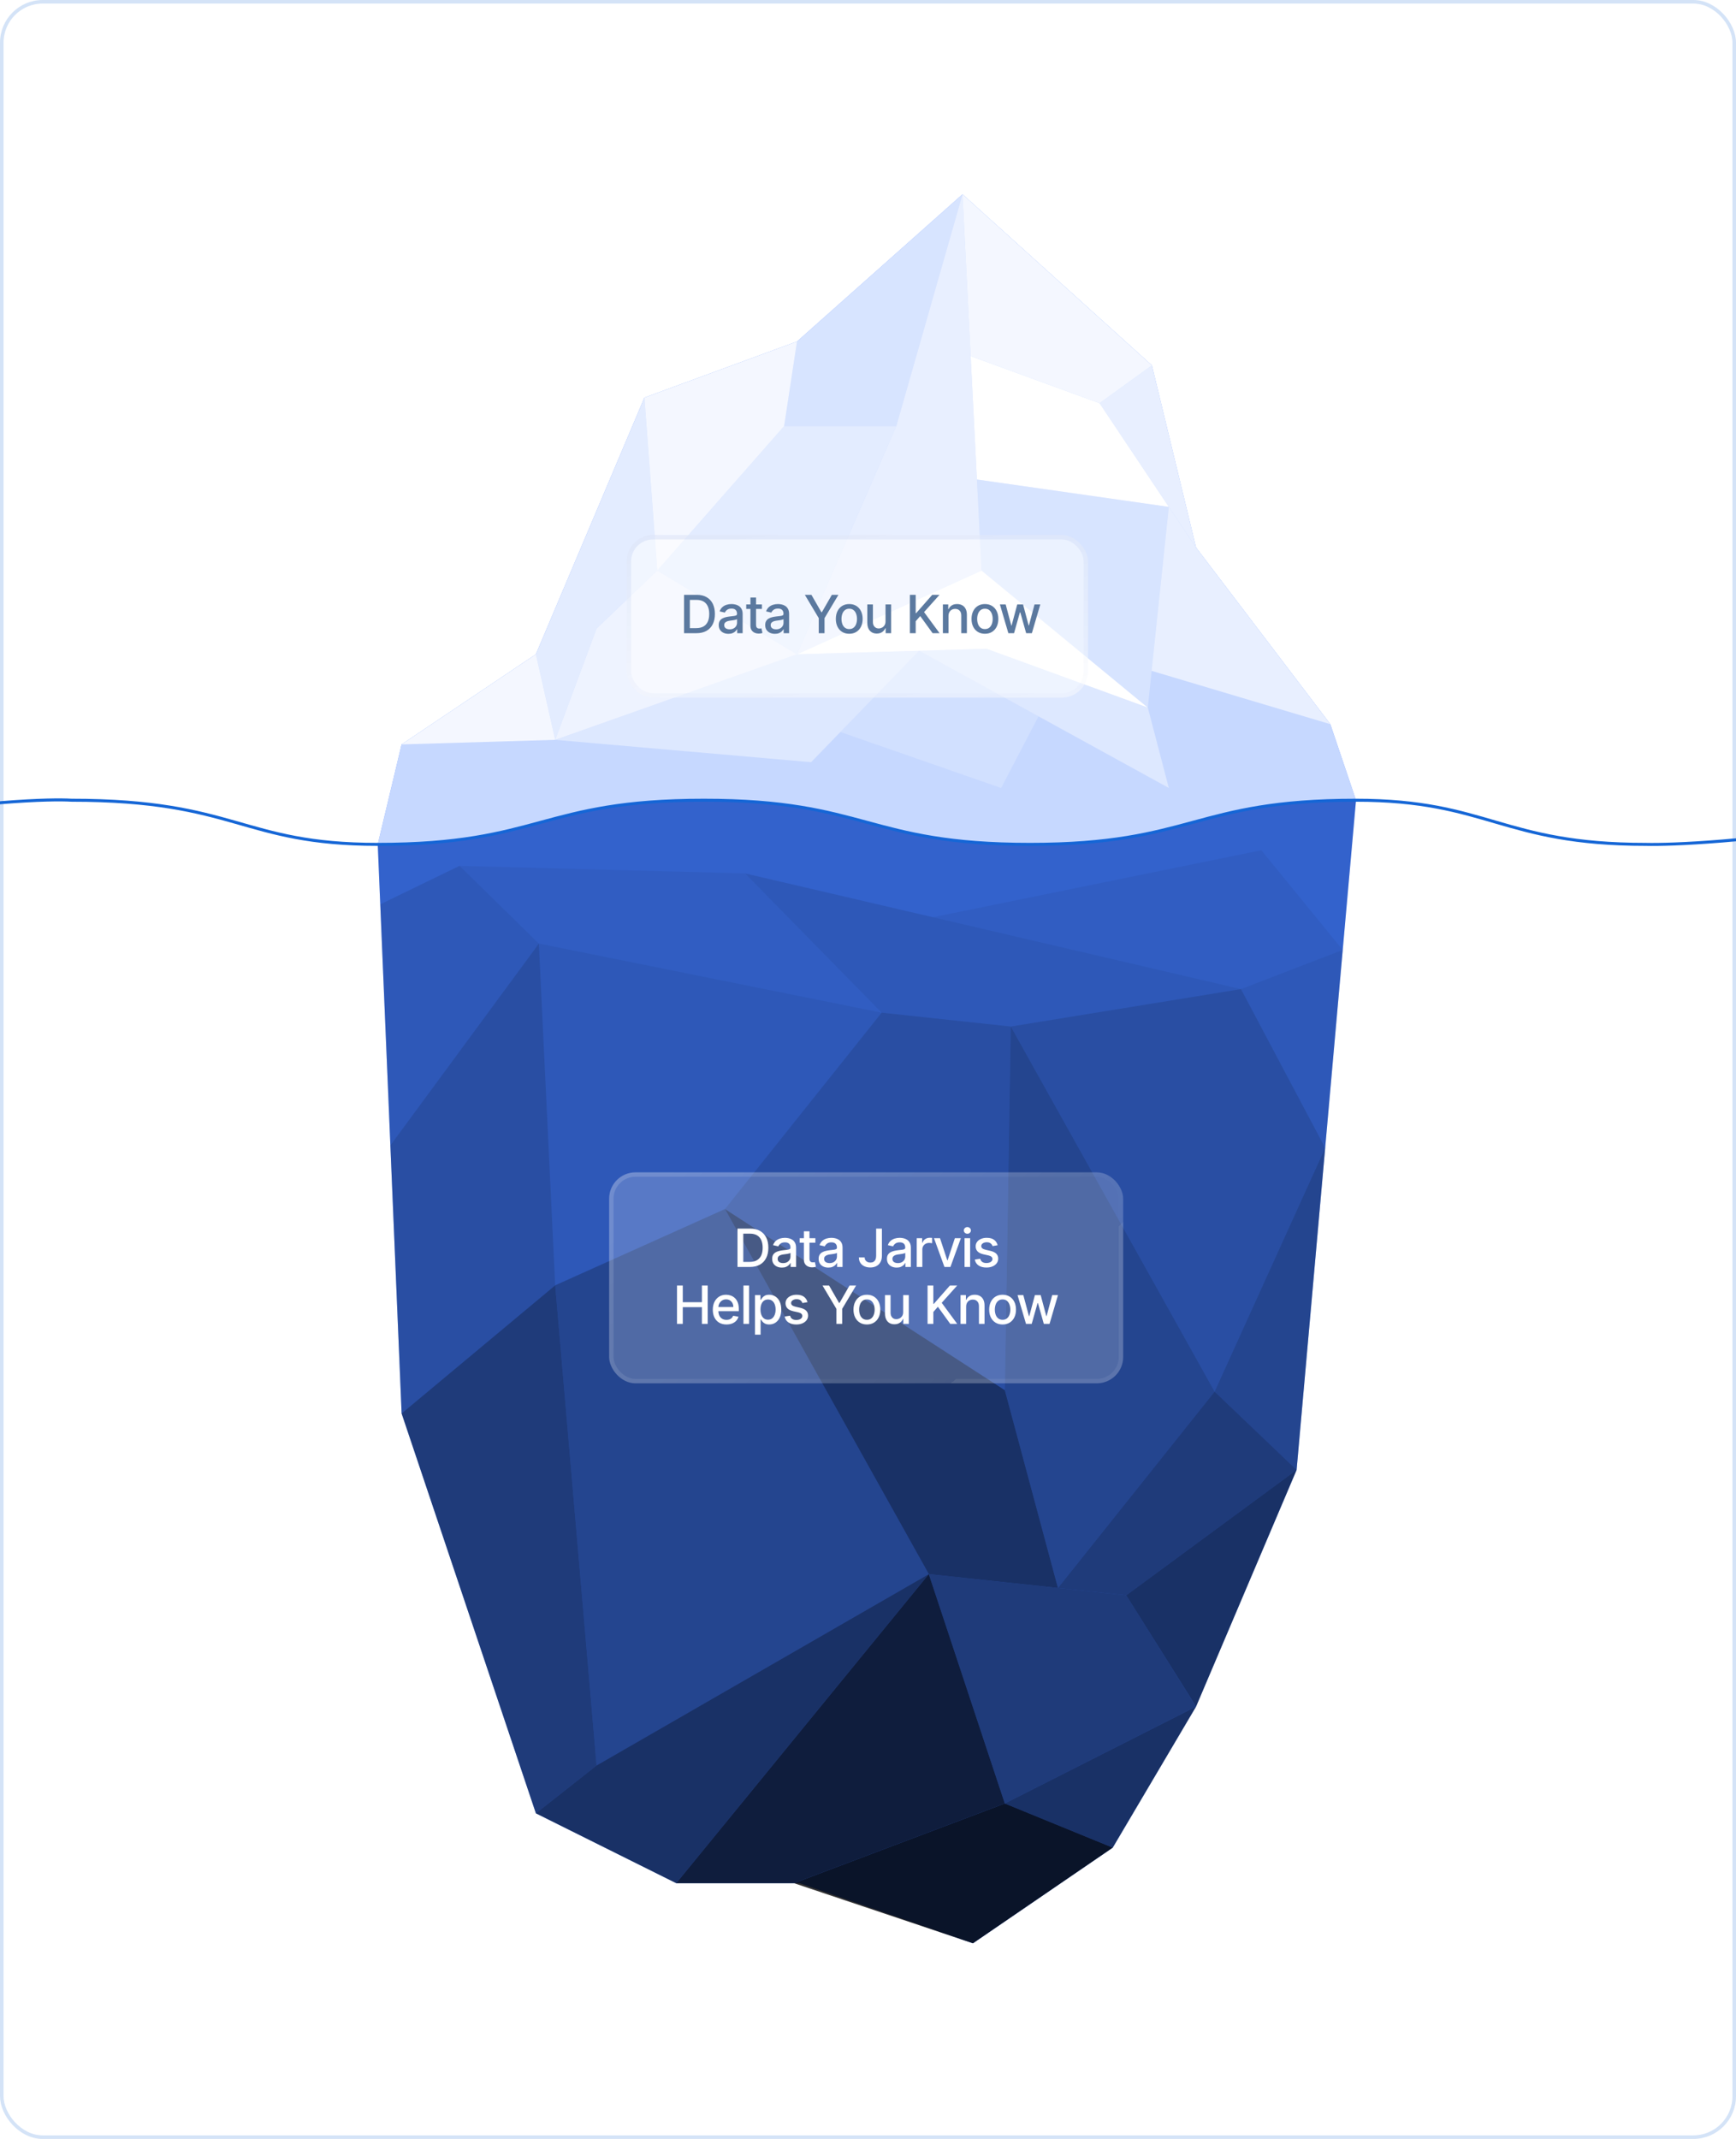 <svg width="488" height="601" viewBox="0 0 488 601" fill="none" xmlns="http://www.w3.org/2000/svg">
<g clip-path="url(#clip0_401_26847)">
<rect width="488" height="601" rx="12" fill="white" fill-opacity="0.06"/>
<path d="M381.184 224.847C335.358 224.847 335.358 237.254 289.517 237.254C243.676 237.254 243.676 224.847 197.85 224.847C152.025 224.847 152.009 237.254 106.184 237.254L112.899 209.169L150.645 183.845L181.149 111.734L224.043 95.962L270.566 54.603L323.805 102.677L336.211 153.853L373.957 203.478L381.184 224.847Z" fill="#407BFF"/>
<path opacity="0.7" d="M381.184 224.847C335.358 224.847 335.358 237.254 289.517 237.254C243.676 237.254 243.676 224.847 197.85 224.847C152.025 224.847 152.009 237.254 106.184 237.254L112.899 209.169L150.645 183.845L181.149 111.734L224.043 95.962L270.566 54.603L323.805 102.677L336.211 153.853L373.957 203.478L381.184 224.847Z" fill="white"/>
<path opacity="0.8" d="M181.148 111.734L184.761 160.32L220.429 119.736L224.043 95.962L181.148 111.734Z" fill="white"/>
<path opacity="0.5" d="M224.043 183.845L184.762 160.32L220.429 119.736H251.957L224.043 183.845Z" fill="white"/>
<path opacity="0.7" d="M224.043 183.845L184.762 160.32L167.703 176.603L156.072 207.882L224.043 183.845Z" fill="white"/>
<path opacity="0.4" d="M224.043 183.845L258.362 182.837L228.013 214.163L156.072 207.882L224.043 183.845Z" fill="white"/>
<path opacity="0.2" d="M291.936 201.276L258.361 182.837L236.232 205.68L281.422 221.405L291.936 201.276Z" fill="white"/>
<path opacity="0.6" d="M224.043 183.845L275.917 160.319L270.566 54.603L251.957 119.736L224.043 183.845Z" fill="white"/>
<path d="M224.043 183.845L275.917 160.32L322.657 198.825L277.297 182.294L224.043 183.845Z" fill="white"/>
<path opacity="0.4" d="M258.362 182.837L328.565 221.405L322.657 198.825L277.297 182.294L258.362 182.837Z" fill="white"/>
<path opacity="0.8" d="M309.088 113.284L272.861 100.056L270.566 54.603L323.805 102.677L309.088 113.284Z" fill="white"/>
<path d="M309.088 113.284L272.862 100.056L274.614 134.732L328.566 142.424L309.088 113.284Z" fill="white"/>
<path opacity="0.3" d="M322.657 198.825L275.916 160.32L274.614 134.732L328.565 142.424L322.657 198.825Z" fill="white"/>
<path opacity="0.6" d="M323.727 188.497L373.957 203.478L336.211 153.853L328.565 142.423L323.727 188.497Z" fill="white"/>
<path opacity="0.6" d="M323.82 102.677L309.088 113.284L336.226 153.853L323.82 102.677Z" fill="white"/>
<path opacity="0.3" d="M270.566 54.603L224.043 95.962L220.429 119.736H251.957L270.566 54.603Z" fill="white"/>
<path opacity="0.5" d="M181.148 111.733L150.644 183.845L156.072 207.882L167.703 176.603L184.762 160.319L181.148 111.733Z" fill="white"/>
<path opacity="0.8" d="M112.898 209.169L156.072 207.882L150.644 183.845L112.898 209.169Z" fill="white"/>
<path d="M381.183 224.848C335.358 224.848 335.358 237.254 289.517 237.254C243.676 237.254 243.676 224.848 197.85 224.848C152.025 224.848 152.009 237.254 106.184 237.254L112.898 397.155L150.644 509.509L190.096 529.142H224.741L273.497 546.03L312.794 519.155L336.211 479.517L364.482 413.035L381.183 224.848Z" fill="#407BFF"/>
<path opacity="0.2" d="M381.183 224.848C335.358 224.848 335.358 237.254 289.517 237.254C243.676 237.254 243.676 224.848 197.85 224.848C152.025 224.848 152.009 237.254 106.184 237.254L112.898 397.155L150.644 509.509L190.096 529.142H224.741L273.497 546.03L312.794 519.155L336.211 479.517L364.482 413.035L381.183 224.848Z" fill="black"/>
<path opacity="0.4" d="M112.898 397.155L156.072 361.146L167.703 496.064L150.644 509.509L112.898 397.155Z" fill="black"/>
<path opacity="0.3" d="M203.79 339.714L156.072 361.146L167.703 496.064L261.091 442.298L203.79 339.714Z" fill="black"/>
<path opacity="0.5" d="M203.79 339.714L282.461 390.611L297.395 446.19L261.091 442.298L203.79 339.714Z" fill="black"/>
<path opacity="0.3" d="M284.136 288.429L282.461 390.61L297.395 446.19L341.437 391.014L284.136 288.429Z" fill="black"/>
<path opacity="0.2" d="M284.136 288.429L348.85 277.915L372.515 322.531L341.437 391.014L284.136 288.429Z" fill="black"/>
<path opacity="0.1" d="M348.85 277.915L372.515 322.531L377.446 266.92L348.85 277.915Z" fill="black"/>
<path opacity="0.2" d="M284.136 288.429L282.461 390.61L203.79 339.714L247.832 284.537L284.136 288.429Z" fill="black"/>
<path opacity="0.1" d="M151.482 265.121L156.072 361.146L203.79 339.714L247.832 284.537L151.482 265.121Z" fill="black"/>
<path opacity="0.05" d="M151.482 265.121L129.181 243.286L209.434 245.411L247.832 284.537L151.482 265.121Z" fill="black"/>
<path opacity="0.1" d="M284.135 288.43L348.85 277.915L209.434 245.411L247.832 284.537L284.135 288.43Z" fill="black"/>
<path opacity="0.05" d="M377.446 266.92L348.85 277.915L262.254 257.724L354.572 238.897L377.446 266.92Z" fill="black"/>
<path opacity="0.2" d="M151.482 265.121L156.072 361.146L112.899 397.155L109.735 321.833L151.482 265.121Z" fill="black"/>
<path opacity="0.1" d="M151.482 265.121L129.182 243.286L106.897 254.095L109.735 321.833L151.482 265.121Z" fill="black"/>
<path opacity="0.4" d="M364.481 413.004L316.578 448.253L297.395 446.19L341.437 391.014L364.481 413.004Z" fill="black"/>
<path opacity="0.5" d="M316.578 448.253L336.226 479.517L364.482 413.004L316.578 448.253Z" fill="black"/>
<path opacity="0.3" d="M341.437 391.014L372.515 322.531L364.482 413.004L341.437 391.014Z" fill="black"/>
<path opacity="0.5" d="M190.096 529.142L261.091 442.298L167.703 496.064L150.644 509.509L190.096 529.142Z" fill="black"/>
<path opacity="0.7" d="M190.096 529.142L261.091 442.298L282.461 506.748L223.19 529.142H190.096Z" fill="black"/>
<path opacity="0.4" d="M316.578 448.253L261.091 442.298L282.461 506.748L336.211 479.517L316.578 448.253Z" fill="black"/>
<path opacity="0.5" d="M282.461 506.748L312.794 519.155L336.226 479.517L282.461 506.748Z" fill="black"/>
<path opacity="0.8" d="M273.497 546.03L312.794 519.155L282.461 506.748L223.19 529.142L273.497 546.03Z" fill="black"/>
<g filter="url(#filter0_b_401_26847)">
<rect x="176.172" y="150.33" width="129.676" height="45.695" rx="7.41" fill="white" fill-opacity="0.5"/>
<path d="M195.783 177.915H192.294V167.137H195.894C196.95 167.137 197.857 167.353 198.615 167.784C199.373 168.212 199.953 168.828 200.357 169.632C200.764 170.432 200.967 171.391 200.967 172.51C200.967 173.633 200.762 174.598 200.352 175.405C199.945 176.212 199.355 176.833 198.583 177.268C197.811 177.7 196.878 177.915 195.783 177.915ZM193.92 176.494H195.694C196.515 176.494 197.197 176.34 197.741 176.031C198.285 175.719 198.692 175.268 198.962 174.679C199.232 174.086 199.367 173.363 199.367 172.51C199.367 171.665 199.232 170.947 198.962 170.358C198.696 169.769 198.297 169.321 197.768 169.016C197.238 168.711 196.58 168.558 195.794 168.558H193.92V176.494ZM204.771 178.094C204.259 178.094 203.796 178 203.382 177.81C202.968 177.617 202.64 177.338 202.398 176.973C202.159 176.608 202.04 176.161 202.04 175.631C202.04 175.175 202.127 174.8 202.303 174.505C202.478 174.21 202.715 173.977 203.013 173.805C203.312 173.633 203.645 173.503 204.013 173.416C204.382 173.328 204.757 173.261 205.14 173.216C205.624 173.16 206.017 173.114 206.318 173.079C206.62 173.04 206.839 172.979 206.976 172.895C207.113 172.81 207.182 172.674 207.182 172.484V172.447C207.182 171.988 207.052 171.632 206.792 171.379C206.536 171.126 206.154 171 205.645 171C205.115 171 204.697 171.118 204.392 171.353C204.091 171.584 203.882 171.842 203.766 172.126L202.287 171.789C202.463 171.298 202.719 170.902 203.055 170.6C203.396 170.295 203.787 170.074 204.229 169.937C204.671 169.797 205.136 169.726 205.624 169.726C205.947 169.726 206.289 169.765 206.65 169.842C207.015 169.916 207.355 170.053 207.671 170.253C207.99 170.453 208.252 170.739 208.455 171.111C208.659 171.479 208.76 171.958 208.76 172.547V177.915H207.224V176.81H207.16C207.059 177.014 206.906 177.214 206.703 177.41C206.499 177.607 206.238 177.77 205.918 177.9C205.599 178.029 205.217 178.094 204.771 178.094ZM205.113 176.831C205.548 176.831 205.92 176.745 206.229 176.573C206.541 176.401 206.778 176.177 206.939 175.9C207.104 175.619 207.187 175.319 207.187 175V173.958C207.131 174.014 207.022 174.067 206.861 174.116C206.703 174.161 206.522 174.202 206.318 174.237C206.115 174.268 205.917 174.298 205.724 174.326C205.531 174.351 205.369 174.372 205.24 174.389C204.934 174.428 204.655 174.493 204.403 174.584C204.154 174.675 203.954 174.807 203.803 174.979C203.655 175.147 203.582 175.372 203.582 175.652C203.582 176.042 203.726 176.337 204.013 176.537C204.301 176.733 204.668 176.831 205.113 176.831ZM214.185 169.832V171.095H209.77V169.832H214.185ZM210.954 167.895H212.527V175.542C212.527 175.847 212.573 176.077 212.664 176.231C212.755 176.382 212.873 176.486 213.017 176.542C213.164 176.594 213.324 176.621 213.496 176.621C213.622 176.621 213.733 176.612 213.827 176.594C213.922 176.577 213.996 176.563 214.048 176.552L214.333 177.852C214.241 177.887 214.111 177.922 213.943 177.958C213.775 177.996 213.564 178.017 213.312 178.021C212.898 178.028 212.512 177.954 212.154 177.8C211.796 177.645 211.506 177.407 211.285 177.084C211.064 176.761 210.954 176.356 210.954 175.868V167.895ZM217.834 178.094C217.321 178.094 216.858 178 216.444 177.81C216.03 177.617 215.702 177.338 215.46 176.973C215.222 176.608 215.102 176.161 215.102 175.631C215.102 175.175 215.19 174.8 215.365 174.505C215.541 174.21 215.778 173.977 216.076 173.805C216.374 173.633 216.707 173.503 217.076 173.416C217.444 173.328 217.82 173.261 218.202 173.216C218.686 173.16 219.079 173.114 219.381 173.079C219.683 173.04 219.902 172.979 220.039 172.895C220.176 172.81 220.244 172.674 220.244 172.484V172.447C220.244 171.988 220.114 171.632 219.855 171.379C219.599 171.126 219.216 171 218.707 171C218.178 171 217.76 171.118 217.455 171.353C217.153 171.584 216.944 171.842 216.829 172.126L215.35 171.789C215.525 171.298 215.781 170.902 216.118 170.6C216.458 170.295 216.85 170.074 217.292 169.937C217.734 169.797 218.199 169.726 218.686 169.726C219.009 169.726 219.351 169.765 219.713 169.842C220.077 169.916 220.418 170.053 220.734 170.253C221.053 170.453 221.314 170.739 221.518 171.111C221.721 171.479 221.823 171.958 221.823 172.547V177.915H220.286V176.81H220.223C220.121 177.014 219.969 177.214 219.765 177.41C219.562 177.607 219.3 177.77 218.981 177.9C218.662 178.029 218.279 178.094 217.834 178.094ZM218.176 176.831C218.611 176.831 218.983 176.745 219.292 176.573C219.604 176.401 219.841 176.177 220.002 175.9C220.167 175.619 220.249 175.319 220.249 175V173.958C220.193 174.014 220.084 174.067 219.923 174.116C219.765 174.161 219.585 174.202 219.381 174.237C219.178 174.268 218.979 174.298 218.786 174.326C218.593 174.351 218.432 174.372 218.302 174.389C217.997 174.428 217.718 174.493 217.465 174.584C217.216 174.675 217.016 174.807 216.865 174.979C216.718 175.147 216.644 175.372 216.644 175.652C216.644 176.042 216.788 176.337 217.076 176.537C217.364 176.733 217.73 176.831 218.176 176.831ZM226.247 167.137H228.094L230.909 172.037H231.025L233.841 167.137H235.688L231.778 173.684V177.915H230.157V173.684L226.247 167.137ZM238.726 178.079C237.968 178.079 237.307 177.905 236.742 177.558C236.177 177.21 235.739 176.724 235.426 176.1C235.114 175.475 234.958 174.745 234.958 173.91C234.958 173.072 235.114 172.339 235.426 171.711C235.739 171.082 236.177 170.595 236.742 170.247C237.307 169.9 237.968 169.726 238.726 169.726C239.484 169.726 240.145 169.9 240.71 170.247C241.275 170.595 241.714 171.082 242.026 171.711C242.338 172.339 242.494 173.072 242.494 173.91C242.494 174.745 242.338 175.475 242.026 176.1C241.714 176.724 241.275 177.21 240.71 177.558C240.145 177.905 239.484 178.079 238.726 178.079ZM238.731 176.758C239.223 176.758 239.63 176.628 239.952 176.368C240.275 176.108 240.514 175.763 240.668 175.331C240.826 174.9 240.905 174.424 240.905 173.905C240.905 173.389 240.826 172.916 240.668 172.484C240.514 172.049 240.275 171.7 239.952 171.437C239.63 171.174 239.223 171.042 238.731 171.042C238.237 171.042 237.826 171.174 237.5 171.437C237.177 171.7 236.937 172.049 236.779 172.484C236.625 172.916 236.547 173.389 236.547 173.905C236.547 174.424 236.625 174.9 236.779 175.331C236.937 175.763 237.177 176.108 237.5 176.368C237.826 176.628 238.237 176.758 238.731 176.758ZM248.927 174.563V169.832H250.506V177.915H248.959V176.515H248.874C248.688 176.947 248.39 177.307 247.98 177.594C247.573 177.879 247.066 178.021 246.459 178.021C245.939 178.021 245.48 177.907 245.08 177.679C244.683 177.447 244.371 177.105 244.143 176.652C243.919 176.2 243.806 175.64 243.806 174.973V169.832H245.38V174.784C245.38 175.335 245.532 175.773 245.838 176.1C246.143 176.426 246.539 176.589 247.027 176.589C247.322 176.589 247.615 176.515 247.906 176.368C248.201 176.221 248.445 175.998 248.638 175.7C248.834 175.402 248.93 175.023 248.927 174.563ZM255.779 177.915V167.137H257.406V172.284H257.537L262.058 167.137H264.105L259.758 171.989L264.121 177.915H262.163L258.679 173.1L257.406 174.563V177.915H255.779ZM266.624 173.116V177.915H265.05V169.832H266.56V171.147H266.66C266.846 170.719 267.138 170.376 267.534 170.116C267.934 169.856 268.437 169.726 269.044 169.726C269.595 169.726 270.078 169.842 270.492 170.074C270.906 170.302 271.227 170.642 271.455 171.095C271.683 171.547 271.797 172.107 271.797 172.774V177.915H270.223V172.963C270.223 172.377 270.071 171.919 269.765 171.589C269.46 171.256 269.041 171.09 268.508 171.09C268.143 171.09 267.818 171.168 267.534 171.326C267.253 171.484 267.031 171.716 266.866 172.021C266.704 172.323 266.624 172.688 266.624 173.116ZM276.868 178.079C276.11 178.079 275.449 177.905 274.884 177.558C274.319 177.21 273.88 176.724 273.568 176.1C273.256 175.475 273.1 174.745 273.1 173.91C273.1 173.072 273.256 172.339 273.568 171.711C273.88 171.082 274.319 170.595 274.884 170.247C275.449 169.9 276.11 169.726 276.868 169.726C277.626 169.726 278.287 169.9 278.852 170.247C279.417 170.595 279.855 171.082 280.168 171.711C280.48 172.339 280.636 173.072 280.636 173.91C280.636 174.745 280.48 175.475 280.168 176.1C279.855 176.724 279.417 177.21 278.852 177.558C278.287 177.905 277.626 178.079 276.868 178.079ZM276.873 176.758C277.364 176.758 277.771 176.628 278.094 176.368C278.417 176.108 278.655 175.763 278.81 175.331C278.968 174.9 279.047 174.424 279.047 173.905C279.047 173.389 278.968 172.916 278.81 172.484C278.655 172.049 278.417 171.7 278.094 171.437C277.771 171.174 277.364 171.042 276.873 171.042C276.378 171.042 275.968 171.174 275.642 171.437C275.319 171.7 275.078 172.049 274.921 172.484C274.766 172.916 274.689 173.389 274.689 173.905C274.689 174.424 274.766 174.9 274.921 175.331C275.078 175.763 275.319 176.108 275.642 176.368C275.968 176.628 276.378 176.758 276.873 176.758ZM283.454 177.915L281.075 169.832H282.702L284.286 175.768H284.365L285.954 169.832H287.58L289.159 175.742H289.238L290.812 169.832H292.438L290.064 177.915H288.459L286.817 172.079H286.696L285.054 177.915H283.454Z" fill="#5B799F"/>
<rect x="176.789" y="150.948" width="128.441" height="44.46" rx="6.793" stroke="url(#paint0_linear_401_26847)" stroke-opacity="0.14" stroke-width="1.235"/>
</g>
<g filter="url(#filter1_b_401_26847)">
<rect x="171.232" y="329.407" width="144.496" height="59.281" rx="7.41" fill="white" fill-opacity="0.2"/>
<path d="M210.806 355.992H207.316V345.214H210.916C211.972 345.214 212.879 345.43 213.637 345.861C214.395 346.289 214.975 346.905 215.379 347.708C215.786 348.508 215.989 349.468 215.989 350.587C215.989 351.71 215.784 352.675 215.374 353.482C214.967 354.289 214.377 354.91 213.605 355.345C212.834 355.776 211.9 355.992 210.806 355.992ZM208.943 354.571H210.716C211.537 354.571 212.22 354.417 212.763 354.108C213.307 353.796 213.714 353.345 213.984 352.755C214.254 352.162 214.39 351.44 214.39 350.587C214.39 349.742 214.254 349.024 213.984 348.435C213.718 347.845 213.319 347.398 212.79 347.093C212.26 346.787 211.602 346.635 210.816 346.635H208.943V354.571ZM219.793 356.171C219.281 356.171 218.818 356.076 218.404 355.887C217.99 355.694 217.662 355.415 217.42 355.05C217.181 354.685 217.062 354.238 217.062 353.708C217.062 353.252 217.15 352.876 217.325 352.582C217.5 352.287 217.737 352.054 218.035 351.882C218.334 351.71 218.667 351.58 219.035 351.492C219.404 351.405 219.779 351.338 220.162 351.292C220.646 351.236 221.039 351.191 221.341 351.156C221.642 351.117 221.862 351.056 221.998 350.971C222.135 350.887 222.204 350.75 222.204 350.561V350.524C222.204 350.064 222.074 349.708 221.814 349.456C221.558 349.203 221.176 349.077 220.667 349.077C220.137 349.077 219.72 349.194 219.414 349.429C219.113 349.661 218.904 349.919 218.788 350.203L217.309 349.866C217.485 349.375 217.741 348.978 218.078 348.677C218.418 348.371 218.809 348.15 219.251 348.014C219.693 347.873 220.158 347.803 220.646 347.803C220.969 347.803 221.311 347.842 221.672 347.919C222.037 347.993 222.377 348.129 222.693 348.329C223.012 348.529 223.274 348.815 223.477 349.187C223.681 349.556 223.782 350.035 223.782 350.624V355.992H222.246V354.887H222.183C222.081 355.09 221.928 355.29 221.725 355.487C221.521 355.683 221.26 355.846 220.941 355.976C220.621 356.106 220.239 356.171 219.793 356.171ZM220.135 354.908C220.57 354.908 220.942 354.822 221.251 354.65C221.563 354.478 221.8 354.254 221.962 353.976C222.126 353.696 222.209 353.396 222.209 353.076V352.034C222.153 352.091 222.044 352.143 221.883 352.192C221.725 352.238 221.544 352.278 221.341 352.313C221.137 352.345 220.939 352.375 220.746 352.403C220.553 352.427 220.391 352.448 220.262 352.466C219.956 352.505 219.677 352.569 219.425 352.661C219.176 352.752 218.976 352.883 218.825 353.055C218.678 353.224 218.604 353.448 218.604 353.729C218.604 354.118 218.748 354.413 219.035 354.613C219.323 354.81 219.69 354.908 220.135 354.908ZM229.207 347.908V349.171H224.792V347.908H229.207ZM225.976 345.972H227.549V353.619C227.549 353.924 227.595 354.154 227.686 354.308C227.778 354.459 227.895 354.562 228.039 354.618C228.186 354.671 228.346 354.697 228.518 354.697C228.644 354.697 228.755 354.689 228.849 354.671C228.944 354.654 229.018 354.64 229.07 354.629L229.355 355.929C229.263 355.964 229.134 355.999 228.965 356.034C228.797 356.073 228.586 356.094 228.334 356.097C227.92 356.104 227.534 356.031 227.176 355.876C226.818 355.722 226.528 355.483 226.307 355.161C226.086 354.838 225.976 354.433 225.976 353.945V345.972ZM232.856 356.171C232.344 356.171 231.88 356.076 231.466 355.887C231.052 355.694 230.724 355.415 230.482 355.05C230.244 354.685 230.124 354.238 230.124 353.708C230.124 353.252 230.212 352.876 230.388 352.582C230.563 352.287 230.8 352.054 231.098 351.882C231.396 351.71 231.73 351.58 232.098 351.492C232.466 351.405 232.842 351.338 233.224 351.292C233.708 351.236 234.101 351.191 234.403 351.156C234.705 351.117 234.924 351.056 235.061 350.971C235.198 350.887 235.266 350.75 235.266 350.561V350.524C235.266 350.064 235.136 349.708 234.877 349.456C234.621 349.203 234.238 349.077 233.729 349.077C233.2 349.077 232.782 349.194 232.477 349.429C232.175 349.661 231.966 349.919 231.851 350.203L230.372 349.866C230.547 349.375 230.803 348.978 231.14 348.677C231.48 348.371 231.872 348.15 232.314 348.014C232.756 347.873 233.221 347.803 233.708 347.803C234.031 347.803 234.373 347.842 234.735 347.919C235.1 347.993 235.44 348.129 235.756 348.329C236.075 348.529 236.336 348.815 236.54 349.187C236.743 349.556 236.845 350.035 236.845 350.624V355.992H235.308V354.887H235.245C235.143 355.09 234.991 355.29 234.787 355.487C234.584 355.683 234.322 355.846 234.003 355.976C233.684 356.106 233.301 356.171 232.856 356.171ZM233.198 354.908C233.633 354.908 234.005 354.822 234.314 354.65C234.626 354.478 234.863 354.254 235.024 353.976C235.189 353.696 235.271 353.396 235.271 353.076V352.034C235.215 352.091 235.107 352.143 234.945 352.192C234.787 352.238 234.607 352.278 234.403 352.313C234.2 352.345 234.001 352.375 233.808 352.403C233.615 352.427 233.454 352.448 233.324 352.466C233.019 352.505 232.74 352.569 232.487 352.661C232.238 352.752 232.038 352.883 231.887 353.055C231.74 353.224 231.666 353.448 231.666 353.729C231.666 354.118 231.81 354.413 232.098 354.613C232.386 354.81 232.752 354.908 233.198 354.908ZM246.289 345.214H247.91V352.855C247.91 353.547 247.774 354.138 247.5 354.629C247.23 355.12 246.849 355.496 246.358 355.755C245.867 356.011 245.291 356.139 244.632 356.139C244.025 356.139 243.479 356.029 242.995 355.808C242.514 355.587 242.134 355.266 241.853 354.845C241.576 354.42 241.437 353.904 241.437 353.297H243.053C243.053 353.596 243.121 353.854 243.258 354.071C243.398 354.289 243.59 354.459 243.832 354.582C244.077 354.701 244.358 354.761 244.674 354.761C245.018 354.761 245.309 354.689 245.547 354.545C245.789 354.397 245.974 354.182 246.1 353.897C246.226 353.613 246.289 353.266 246.289 352.855V345.214ZM252.059 356.171C251.547 356.171 251.084 356.076 250.67 355.887C250.256 355.694 249.927 355.415 249.685 355.05C249.447 354.685 249.327 354.238 249.327 353.708C249.327 353.252 249.415 352.876 249.591 352.582C249.766 352.287 250.003 352.054 250.301 351.882C250.599 351.71 250.933 351.58 251.301 351.492C251.669 351.405 252.045 351.338 252.427 351.292C252.911 351.236 253.304 351.191 253.606 351.156C253.908 351.117 254.127 351.056 254.264 350.971C254.401 350.887 254.469 350.75 254.469 350.561V350.524C254.469 350.064 254.339 349.708 254.08 349.456C253.824 349.203 253.441 349.077 252.933 349.077C252.403 349.077 251.985 349.194 251.68 349.429C251.378 349.661 251.169 349.919 251.054 350.203L249.575 349.866C249.75 349.375 250.006 348.978 250.343 348.677C250.684 348.371 251.075 348.15 251.517 348.014C251.959 347.873 252.424 347.803 252.911 347.803C253.234 347.803 253.576 347.842 253.938 347.919C254.303 347.993 254.643 348.129 254.959 348.329C255.278 348.529 255.539 348.815 255.743 349.187C255.946 349.556 256.048 350.035 256.048 350.624V355.992H254.511V354.887H254.448C254.346 355.09 254.194 355.29 253.99 355.487C253.787 355.683 253.525 355.846 253.206 355.976C252.887 356.106 252.504 356.171 252.059 356.171ZM252.401 354.908C252.836 354.908 253.208 354.822 253.517 354.65C253.829 354.478 254.066 354.254 254.227 353.976C254.392 353.696 254.475 353.396 254.475 353.076V352.034C254.418 352.091 254.31 352.143 254.148 352.192C253.99 352.238 253.81 352.278 253.606 352.313C253.403 352.345 253.204 352.375 253.011 352.403C252.819 352.427 252.657 352.448 252.527 352.466C252.222 352.505 251.943 352.569 251.691 352.661C251.441 352.752 251.241 352.883 251.091 353.055C250.943 353.224 250.87 353.448 250.87 353.729C250.87 354.118 251.013 354.413 251.301 354.613C251.589 354.81 251.955 354.908 252.401 354.908ZM257.699 355.992V347.908H259.22V349.192H259.305C259.452 348.757 259.712 348.415 260.084 348.166C260.459 347.914 260.883 347.787 261.357 347.787C261.455 347.787 261.571 347.791 261.704 347.798C261.841 347.805 261.948 347.814 262.025 347.824V349.329C261.962 349.312 261.85 349.292 261.689 349.271C261.527 349.247 261.366 349.235 261.204 349.235C260.833 349.235 260.501 349.314 260.21 349.471C259.922 349.626 259.694 349.842 259.526 350.119C259.357 350.392 259.273 350.705 259.273 351.056V355.992H257.699ZM270.104 347.908L267.173 355.992H265.489L262.552 347.908H264.241L266.288 354.129H266.373L268.415 347.908H270.104ZM271.138 355.992V347.908H272.712V355.992H271.138ZM271.933 346.661C271.659 346.661 271.424 346.57 271.228 346.387C271.035 346.201 270.938 345.98 270.938 345.724C270.938 345.465 271.035 345.244 271.228 345.061C271.424 344.875 271.659 344.782 271.933 344.782C272.207 344.782 272.44 344.875 272.633 345.061C272.829 345.244 272.928 345.465 272.928 345.724C272.928 345.98 272.829 346.201 272.633 346.387C272.44 346.57 272.207 346.661 271.933 346.661ZM280.442 349.882L279.016 350.135C278.956 349.952 278.861 349.778 278.731 349.614C278.605 349.449 278.433 349.314 278.216 349.208C277.998 349.103 277.726 349.05 277.4 349.05C276.954 349.05 276.582 349.15 276.284 349.35C275.986 349.547 275.837 349.801 275.837 350.113C275.837 350.384 275.937 350.601 276.137 350.766C276.337 350.931 276.66 351.066 277.105 351.171L278.389 351.466C279.133 351.638 279.687 351.903 280.052 352.261C280.417 352.619 280.6 353.083 280.6 353.655C280.6 354.14 280.459 354.571 280.179 354.95C279.901 355.325 279.514 355.62 279.016 355.834C278.521 356.048 277.947 356.155 277.295 356.155C276.389 356.155 275.651 355.962 275.079 355.576C274.507 355.187 274.156 354.634 274.026 353.919L275.547 353.687C275.642 354.083 275.837 354.383 276.132 354.587C276.426 354.787 276.81 354.887 277.284 354.887C277.8 354.887 278.212 354.78 278.521 354.566C278.83 354.348 278.984 354.083 278.984 353.771C278.984 353.519 278.889 353.306 278.7 353.134C278.514 352.962 278.228 352.833 277.842 352.745L276.474 352.445C275.719 352.273 275.161 351.999 274.8 351.624C274.442 351.248 274.263 350.773 274.263 350.198C274.263 349.721 274.397 349.303 274.663 348.945C274.93 348.587 275.298 348.308 275.768 348.108C276.239 347.905 276.777 347.803 277.384 347.803C278.258 347.803 278.945 347.993 279.447 348.371C279.949 348.747 280.28 349.25 280.442 349.882ZM190.307 371.992V361.214H191.933V365.898H197.306V361.214H198.938V371.992H197.306V367.292H191.933V371.992H190.307ZM204.219 372.155C203.423 372.155 202.737 371.985 202.161 371.645C201.589 371.301 201.147 370.818 200.835 370.197C200.526 369.573 200.372 368.841 200.372 368.003C200.372 367.175 200.526 366.445 200.835 365.814C201.147 365.182 201.582 364.689 202.14 364.335C202.702 363.98 203.358 363.803 204.109 363.803C204.565 363.803 205.007 363.879 205.435 364.029C205.863 364.18 206.247 364.417 206.587 364.74C206.928 365.063 207.196 365.482 207.393 365.998C207.589 366.51 207.687 367.133 207.687 367.866V368.424H201.261V367.245H206.145C206.145 366.831 206.061 366.464 205.893 366.145C205.724 365.822 205.487 365.568 205.182 365.382C204.88 365.196 204.526 365.103 204.119 365.103C203.677 365.103 203.291 365.212 202.961 365.429C202.635 365.643 202.382 365.924 202.203 366.271C202.028 366.615 201.94 366.989 201.94 367.392V368.313C201.94 368.854 202.035 369.313 202.225 369.692C202.417 370.071 202.686 370.361 203.03 370.561C203.374 370.757 203.775 370.855 204.235 370.855C204.533 370.855 204.805 370.813 205.051 370.729C205.296 370.641 205.509 370.511 205.687 370.34C205.866 370.168 206.003 369.955 206.098 369.703L207.587 369.971C207.468 370.41 207.254 370.794 206.945 371.124C206.64 371.45 206.256 371.704 205.793 371.887C205.333 372.066 204.809 372.155 204.219 372.155ZM210.562 361.214V371.992H208.989V361.214H210.562ZM212.235 375.023V363.908H213.771V365.219H213.903C213.994 365.05 214.126 364.856 214.298 364.635C214.47 364.414 214.708 364.221 215.013 364.056C215.319 363.887 215.722 363.803 216.224 363.803C216.876 363.803 217.459 363.968 217.971 364.298C218.483 364.628 218.885 365.103 219.176 365.724C219.471 366.345 219.618 367.092 219.618 367.966C219.618 368.84 219.473 369.589 219.182 370.213C218.89 370.834 218.49 371.313 217.982 371.65C217.473 371.983 216.892 372.15 216.24 372.15C215.748 372.15 215.347 372.067 215.034 371.903C214.726 371.738 214.484 371.545 214.308 371.324C214.133 371.103 213.998 370.906 213.903 370.734H213.808V375.023H212.235ZM213.777 367.95C213.777 368.519 213.859 369.017 214.024 369.445C214.189 369.873 214.427 370.208 214.74 370.45C215.052 370.689 215.434 370.808 215.887 370.808C216.357 370.808 216.75 370.683 217.066 370.434C217.382 370.182 217.62 369.84 217.782 369.408C217.947 368.976 218.029 368.491 218.029 367.95C218.029 367.417 217.948 366.938 217.787 366.513C217.629 366.089 217.39 365.754 217.071 365.508C216.755 365.263 216.361 365.14 215.887 365.14C215.431 365.14 215.045 365.257 214.729 365.492C214.417 365.728 214.18 366.056 214.019 366.477C213.857 366.898 213.777 367.389 213.777 367.95ZM226.994 365.882L225.568 366.135C225.508 365.952 225.414 365.778 225.284 365.614C225.158 365.449 224.986 365.314 224.768 365.208C224.551 365.103 224.279 365.05 223.952 365.05C223.507 365.05 223.135 365.15 222.837 365.35C222.538 365.547 222.389 365.801 222.389 366.113C222.389 366.384 222.489 366.601 222.689 366.766C222.889 366.931 223.212 367.066 223.658 367.171L224.942 367.466C225.686 367.638 226.24 367.903 226.605 368.261C226.97 368.619 227.152 369.083 227.152 369.655C227.152 370.14 227.012 370.571 226.731 370.95C226.454 371.325 226.066 371.62 225.568 371.834C225.073 372.048 224.5 372.155 223.847 372.155C222.942 372.155 222.203 371.962 221.632 371.576C221.06 371.187 220.709 370.634 220.579 369.919L222.1 369.687C222.195 370.083 222.389 370.383 222.684 370.587C222.979 370.787 223.363 370.887 223.837 370.887C224.352 370.887 224.765 370.78 225.073 370.566C225.382 370.348 225.537 370.083 225.537 369.771C225.537 369.519 225.442 369.306 225.252 369.134C225.066 368.962 224.78 368.833 224.395 368.745L223.026 368.445C222.272 368.273 221.714 367.999 221.353 367.624C220.995 367.248 220.816 366.773 220.816 366.198C220.816 365.721 220.949 365.303 221.216 364.945C221.482 364.587 221.851 364.308 222.321 364.108C222.791 363.905 223.33 363.803 223.937 363.803C224.81 363.803 225.498 363.993 226 364.371C226.501 364.747 226.833 365.25 226.994 365.882ZM231.21 361.214H233.057L235.873 366.113H235.989L238.804 361.214H240.652L236.741 367.761V371.992H235.12V367.761L231.21 361.214ZM243.69 372.155C242.932 372.155 242.27 371.982 241.706 371.634C241.141 371.287 240.702 370.801 240.39 370.176C240.078 369.552 239.921 368.822 239.921 367.987C239.921 367.149 240.078 366.415 240.39 365.787C240.702 365.159 241.141 364.671 241.706 364.324C242.27 363.977 242.932 363.803 243.69 363.803C244.448 363.803 245.109 363.977 245.674 364.324C246.239 364.671 246.677 365.159 246.989 365.787C247.302 366.415 247.458 367.149 247.458 367.987C247.458 368.822 247.302 369.552 246.989 370.176C246.677 370.801 246.239 371.287 245.674 371.634C245.109 371.982 244.448 372.155 243.69 372.155ZM243.695 370.834C244.186 370.834 244.593 370.704 244.916 370.445C245.239 370.185 245.477 369.84 245.632 369.408C245.79 368.976 245.868 368.501 245.868 367.982C245.868 367.466 245.79 366.992 245.632 366.561C245.477 366.126 245.239 365.777 244.916 365.514C244.593 365.25 244.186 365.119 243.695 365.119C243.2 365.119 242.79 365.25 242.463 365.514C242.141 365.777 241.9 366.126 241.742 366.561C241.588 366.992 241.511 367.466 241.511 367.982C241.511 368.501 241.588 368.976 241.742 369.408C241.9 369.84 242.141 370.185 242.463 370.445C242.79 370.704 243.2 370.834 243.695 370.834ZM253.89 368.64V363.908H255.469V371.992H253.922V370.592H253.838C253.652 371.024 253.354 371.383 252.943 371.671C252.536 371.955 252.029 372.097 251.422 372.097C250.903 372.097 250.443 371.983 250.043 371.755C249.647 371.524 249.335 371.182 249.107 370.729C248.882 370.276 248.77 369.717 248.77 369.05V363.908H250.343V368.861C250.343 369.412 250.496 369.85 250.801 370.176C251.106 370.503 251.503 370.666 251.991 370.666C252.285 370.666 252.578 370.592 252.869 370.445C253.164 370.297 253.408 370.075 253.601 369.776C253.797 369.478 253.894 369.099 253.89 368.64ZM260.743 371.992V361.214H262.369V366.361H262.501L267.021 361.214H269.069L264.722 366.066L269.084 371.992H267.127L263.643 367.177L262.369 368.64V371.992H260.743ZM271.587 367.192V371.992H270.013V363.908H271.524V365.224H271.624C271.81 364.796 272.101 364.452 272.498 364.193C272.898 363.933 273.401 363.803 274.008 363.803C274.559 363.803 275.041 363.919 275.455 364.15C275.869 364.379 276.19 364.719 276.418 365.171C276.646 365.624 276.76 366.184 276.76 366.85V371.992H275.187V367.04C275.187 366.454 275.034 365.996 274.729 365.666C274.424 365.333 274.004 365.166 273.471 365.166C273.106 365.166 272.782 365.245 272.498 365.403C272.217 365.561 271.994 365.792 271.829 366.098C271.668 366.399 271.587 366.764 271.587 367.192ZM281.831 372.155C281.073 372.155 280.412 371.982 279.847 371.634C279.282 371.287 278.844 370.801 278.531 370.176C278.219 369.552 278.063 368.822 278.063 367.987C278.063 367.149 278.219 366.415 278.531 365.787C278.844 365.159 279.282 364.671 279.847 364.324C280.412 363.977 281.073 363.803 281.831 363.803C282.589 363.803 283.25 363.977 283.815 364.324C284.38 364.671 284.819 365.159 285.131 365.787C285.443 366.415 285.599 367.149 285.599 367.987C285.599 368.822 285.443 369.552 285.131 370.176C284.819 370.801 284.38 371.287 283.815 371.634C283.25 371.982 282.589 372.155 281.831 372.155ZM281.837 370.834C282.328 370.834 282.735 370.704 283.058 370.445C283.38 370.185 283.619 369.84 283.773 369.408C283.931 368.976 284.01 368.501 284.01 367.982C284.01 367.466 283.931 366.992 283.773 366.561C283.619 366.126 283.38 365.777 283.058 365.514C282.735 365.25 282.328 365.119 281.837 365.119C281.342 365.119 280.931 365.25 280.605 365.514C280.282 365.777 280.042 366.126 279.884 366.561C279.73 366.992 279.652 367.466 279.652 367.982C279.652 368.501 279.73 368.976 279.884 369.408C280.042 369.84 280.282 370.185 280.605 370.445C280.931 370.704 281.342 370.834 281.837 370.834ZM288.418 371.992L286.039 363.908H287.665L289.249 369.845H289.328L290.918 363.908H292.544L294.123 369.819H294.202L295.775 363.908H297.401L295.028 371.992H293.423L291.781 366.156H291.66L290.018 371.992H288.418Z" fill="white"/>
<rect x="171.849" y="330.024" width="143.261" height="58.045" rx="6.793" stroke="url(#paint1_linear_401_26847)" stroke-opacity="0.14" stroke-width="1.235"/>
</g>
<path d="M523.534 231.328C492.491 236.513 469.968 237.439 462.587 237.254C422.096 237.254 418.3 224.848 381.183 224.848C335.358 224.848 335.358 237.254 289.517 237.254C243.676 237.254 243.676 224.848 197.85 224.848C152.025 224.848 152.009 237.254 106.184 237.254C67.802 237.254 66.536 224.848 20.141 224.848C14.201 224.47 -5.862 225.069 -38.592 230.485" stroke="#1566D6" stroke-width="0.844"/>
</g>
<rect x="0.5" y="0.5" width="487" height="600" rx="11.5" stroke="#1566D6" stroke-opacity="0.18"/>
<defs>
<filter id="filter0_b_401_26847" x="161.351" y="135.51" width="159.316" height="75.336" filterUnits="userSpaceOnUse" color-interpolation-filters="sRGB">
<feFlood flood-opacity="0" result="BackgroundImageFix"/>
<feGaussianBlur in="BackgroundImageFix" stdDeviation="7.41"/>
<feComposite in2="SourceAlpha" operator="in" result="effect1_backgroundBlur_401_26847"/>
<feBlend mode="normal" in="SourceGraphic" in2="effect1_backgroundBlur_401_26847" result="shape"/>
</filter>
<filter id="filter1_b_401_26847" x="156.411" y="314.587" width="174.137" height="88.921" filterUnits="userSpaceOnUse" color-interpolation-filters="sRGB">
<feFlood flood-opacity="0" result="BackgroundImageFix"/>
<feGaussianBlur in="BackgroundImageFix" stdDeviation="7.41"/>
<feComposite in2="SourceAlpha" operator="in" result="effect1_backgroundBlur_401_26847"/>
<feBlend mode="normal" in="SourceGraphic" in2="effect1_backgroundBlur_401_26847" result="shape"/>
</filter>
<linearGradient id="paint0_linear_401_26847" x1="245.689" y1="122.323" x2="259.079" y2="245.446" gradientUnits="userSpaceOnUse">
<stop stop-color="#3362CC"/>
<stop offset="1" stop-color="white" stop-opacity="0"/>
</linearGradient>
<linearGradient id="paint1_linear_401_26847" x1="181.174" y1="336.495" x2="247.445" y2="407.313" gradientUnits="userSpaceOnUse">
<stop stop-color="white"/>
<stop offset="1" stop-color="white" stop-opacity="0"/>
<stop offset="1" stop-color="white" stop-opacity="0.5"/>
</linearGradient>
<clipPath id="clip0_401_26847">
<rect width="488" height="601" rx="12" fill="white"/>
</clipPath>
</defs>
</svg>
